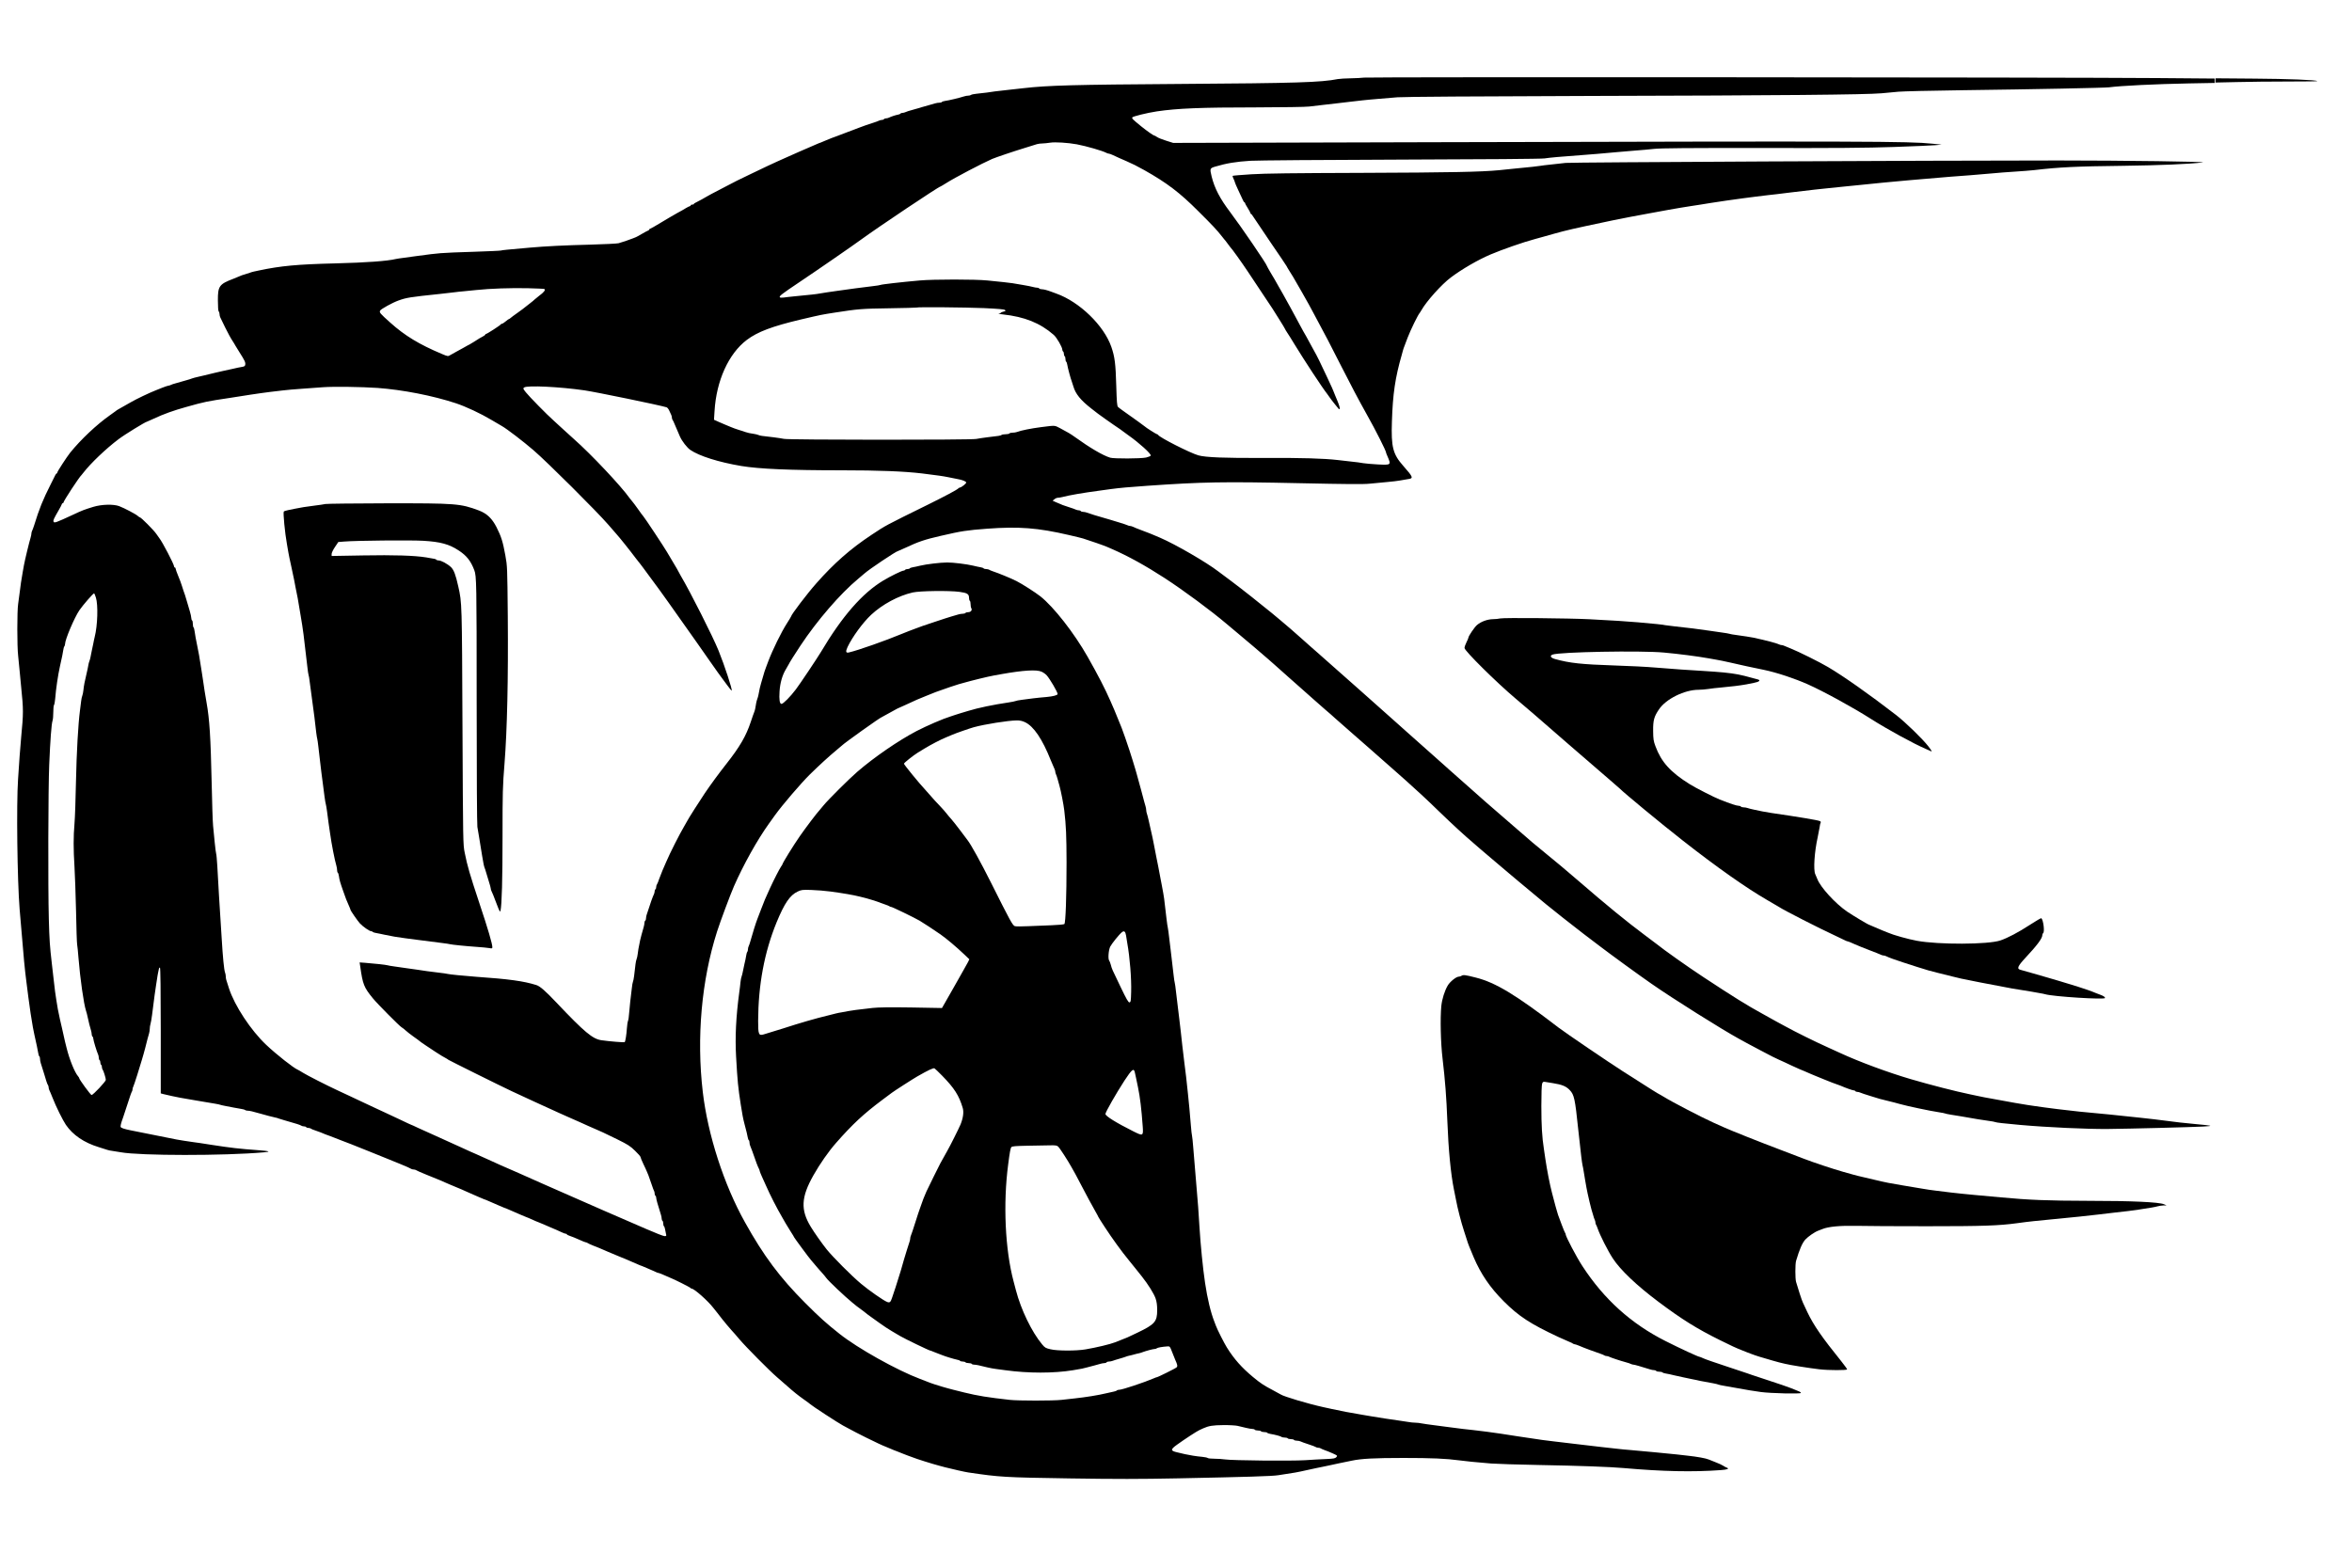 <?xml version="1.0" standalone="no"?>
<!DOCTYPE svg PUBLIC "-//W3C//DTD SVG 20010904//EN"
 "http://www.w3.org/TR/2001/REC-SVG-20010904/DTD/svg10.dtd">
<svg version="1.0" xmlns="http://www.w3.org/2000/svg"
 width="3000pt" height="2000pt" viewBox="0 0 3000 2000"
 preserveAspectRatio="xMidYMid meet">

<g transform="translate(0,2000) scale(0.1,-0.1)"
fill="#000000" stroke="none">
<path d="M17400 19010 c-30 -4 -108 -8 -172 -9 -64 -1 -138 -5 -165 -10 -212
-42 -522 -52 -2013 -62 -1342 -9 -1687 -18 -1995 -54 -27 -3 -113 -12 -190
-21 -77 -8 -156 -17 -175 -20 -43 -8 -154 -22 -235 -30 -33 -3 -64 -10 -70
-15 -5 -5 -20 -9 -34 -9 -13 0 -38 -4 -55 -10 -56 -18 -200 -53 -239 -57 -20
-3 -40 -9 -43 -14 -3 -5 -17 -9 -31 -9 -15 0 -40 -4 -57 -9 -17 -5 -51 -15
-76 -22 -25 -6 -63 -17 -85 -24 -22 -7 -60 -19 -85 -25 -97 -27 -116 -33 -132
-41 -10 -5 -27 -9 -37 -9 -11 0 -22 -4 -25 -9 -3 -5 -18 -11 -33 -14 -30 -5
-87 -24 -115 -38 -10 -5 -27 -9 -37 -9 -11 0 -23 -4 -26 -10 -3 -5 -15 -10
-26 -10 -10 0 -27 -4 -37 -9 -9 -5 -39 -16 -67 -25 -55 -17 -159 -53 -190 -66
-11 -5 -76 -29 -145 -55 -69 -26 -134 -50 -145 -55 -11 -4 -36 -13 -55 -20
-19 -7 -59 -23 -88 -36 -29 -13 -55 -24 -57 -24 -3 0 -27 -9 -53 -21 -26 -12
-56 -25 -67 -29 -28 -11 -80 -34 -150 -65 -33 -15 -73 -33 -90 -40 -16 -7 -57
-25 -90 -40 -33 -15 -80 -36 -105 -47 -63 -28 -160 -74 -345 -163 -185 -89
-157 -75 -310 -155 -66 -34 -147 -77 -180 -94 -33 -17 -62 -33 -65 -36 -6 -6
-103 -58 -137 -75 -13 -5 -23 -13 -23 -17 0 -5 -9 -8 -20 -8 -11 0 -20 -4 -20
-10 0 -5 -5 -10 -10 -10 -6 0 -27 -11 -48 -23 -20 -13 -72 -43 -116 -66 -43
-24 -137 -79 -208 -122 -72 -44 -134 -79 -139 -79 -5 0 -9 -4 -9 -9 0 -5 -8
-11 -17 -14 -10 -4 -45 -22 -78 -42 -33 -20 -67 -38 -75 -41 -8 -3 -24 -10
-35 -14 -29 -13 -145 -52 -185 -63 -19 -5 -181 -13 -360 -18 -323 -8 -569 -20
-770 -38 -297 -26 -356 -32 -370 -37 -8 -3 -163 -10 -345 -16 -181 -5 -373
-13 -425 -18 -88 -8 -136 -13 -325 -39 -38 -5 -104 -14 -145 -20 -42 -5 -87
-12 -100 -15 -113 -27 -377 -46 -770 -56 -492 -12 -699 -32 -975 -90 -22 -5
-53 -12 -70 -15 -16 -4 -39 -10 -50 -15 -11 -4 -40 -14 -65 -21 -25 -7 -49
-15 -55 -19 -5 -3 -44 -19 -85 -35 -184 -70 -202 -94 -201 -278 0 -78 4 -134
10 -140 6 -6 11 -21 11 -34 0 -13 4 -31 9 -41 4 -9 34 -69 64 -132 31 -63 72
-139 92 -168 19 -30 35 -55 35 -58 0 -2 24 -41 53 -86 70 -110 79 -131 75
-159 -2 -19 -11 -25 -43 -30 -22 -3 -74 -14 -115 -24 -41 -9 -93 -21 -115 -25
-65 -14 -144 -33 -250 -59 -22 -6 -61 -14 -86 -20 -25 -5 -56 -14 -70 -19 -13
-6 -44 -15 -69 -22 -25 -7 -56 -16 -70 -20 -14 -4 -45 -13 -70 -20 -25 -6 -53
-16 -62 -21 -10 -5 -23 -9 -30 -9 -7 0 -42 -12 -78 -26 -36 -15 -74 -30 -85
-34 -80 -31 -251 -113 -316 -151 -25 -14 -65 -38 -90 -51 -85 -48 -94 -53 -99
-59 -3 -3 -36 -27 -75 -54 -171 -120 -373 -310 -512 -482 -44 -56 -163 -239
-163 -252 0 -6 -3 -11 -7 -11 -5 0 -13 -10 -19 -23 -5 -12 -31 -62 -56 -112
-102 -201 -147 -313 -214 -530 -9 -27 -20 -58 -25 -67 -5 -10 -9 -25 -9 -35 0
-9 -4 -30 -9 -47 -20 -66 -75 -295 -86 -356 -3 -19 -10 -60 -16 -90 -17 -93
-28 -171 -38 -255 -5 -44 -14 -111 -20 -150 -14 -90 -14 -542 0 -660 5 -49 14
-142 20 -205 6 -63 15 -153 19 -200 29 -281 29 -329 0 -630 -5 -52 -14 -162
-20 -245 -5 -82 -14 -215 -20 -295 -22 -319 -10 -1295 20 -1660 6 -69 15 -179
21 -245 30 -371 45 -524 64 -670 8 -66 20 -158 26 -205 19 -144 39 -282 58
-385 10 -54 22 -110 52 -245 6 -25 13 -62 16 -83 3 -20 9 -40 14 -43 5 -3 9
-17 9 -31 0 -15 4 -40 10 -57 29 -93 59 -186 70 -226 8 -25 17 -49 22 -54 4
-6 8 -18 8 -28 0 -10 4 -26 9 -36 5 -9 24 -53 41 -97 46 -117 128 -282 170
-345 89 -130 232 -228 420 -285 47 -15 96 -30 110 -35 14 -5 45 -11 70 -14 25
-3 70 -11 100 -16 247 -45 1315 -46 1825 -1 93 8 75 16 -55 26 -270 20 -361
31 -615 70 -93 15 -199 31 -235 35 -74 10 -173 26 -210 33 -61 13 -149 30
-340 68 -113 23 -223 45 -245 49 -79 16 -118 29 -125 41 -7 10 2 48 30 124 4
11 29 88 56 170 26 83 51 154 56 159 4 6 8 18 8 28 0 10 4 26 10 36 9 16 87
261 111 347 6 22 15 51 19 65 8 26 34 125 51 195 6 22 15 54 20 71 5 17 9 44
9 61 0 16 4 43 9 59 5 16 14 67 20 114 28 220 42 329 51 380 5 30 11 71 14 90
3 19 7 49 11 65 3 17 8 40 11 53 2 13 9 20 14 17 6 -4 10 -299 10 -805 l0
-799 37 -10 c56 -14 173 -39 213 -46 50 -8 146 -25 208 -36 96 -17 156 -27
226 -38 37 -6 72 -13 76 -16 4 -2 33 -9 66 -15 32 -6 82 -16 109 -21 28 -6 68
-12 90 -16 22 -3 44 -9 50 -14 5 -5 20 -9 33 -9 25 0 67 -10 157 -36 72 -21
166 -45 195 -51 14 -2 34 -8 45 -13 11 -4 40 -13 65 -20 25 -7 63 -18 85 -25
22 -7 60 -18 85 -25 25 -8 49 -17 55 -22 5 -4 19 -8 31 -8 13 0 26 -4 29 -10
3 -5 16 -10 29 -10 12 0 26 -4 32 -9 5 -5 27 -14 49 -21 22 -7 56 -19 75 -27
50 -22 71 -29 110 -43 19 -7 49 -18 65 -25 17 -7 57 -22 90 -35 81 -30 96 -36
125 -48 14 -6 117 -47 230 -92 113 -45 219 -88 235 -95 17 -7 89 -37 160 -65
72 -29 134 -57 139 -62 6 -4 19 -8 31 -8 12 0 25 -4 31 -8 5 -5 63 -30 129
-57 66 -26 140 -56 165 -67 25 -11 60 -26 78 -34 17 -8 47 -20 65 -28 17 -8
56 -24 86 -36 30 -12 84 -35 120 -52 36 -16 75 -34 86 -38 11 -4 46 -20 78
-34 32 -14 60 -26 62 -26 3 0 27 -9 53 -21 26 -12 56 -25 67 -29 11 -4 46 -20
78 -34 32 -14 60 -26 62 -26 3 0 27 -9 53 -21 26 -12 56 -25 67 -29 11 -4 46
-20 78 -34 32 -14 60 -26 62 -26 3 0 25 -9 50 -20 25 -11 65 -29 90 -40 25
-11 47 -20 50 -20 2 0 30 -12 62 -26 32 -14 67 -30 78 -34 34 -13 98 -42 139
-61 22 -11 46 -19 53 -19 7 0 13 -3 13 -8 0 -4 18 -13 40 -20 22 -7 74 -28
116 -47 41 -19 81 -35 88 -35 6 0 16 -4 22 -9 5 -4 39 -20 77 -35 37 -14 89
-35 115 -47 26 -12 56 -25 67 -29 11 -4 36 -15 55 -23 19 -9 58 -25 86 -36 28
-11 73 -29 100 -41 27 -12 58 -26 69 -30 11 -4 41 -17 67 -29 26 -12 50 -21
53 -21 2 0 30 -12 62 -26 32 -14 69 -31 83 -36 14 -6 33 -14 42 -19 10 -5 22
-9 28 -9 5 0 35 -12 67 -26 32 -14 67 -29 78 -34 49 -18 260 -124 263 -132 2
-4 8 -8 14 -8 32 0 209 -157 276 -245 25 -33 49 -62 52 -65 3 -3 19 -23 35
-45 17 -22 32 -42 35 -45 3 -3 24 -27 45 -55 22 -27 53 -63 69 -80 16 -16 59
-66 96 -110 85 -100 385 -403 482 -486 40 -34 96 -83 124 -108 84 -75 145
-124 219 -176 39 -27 76 -55 82 -61 22 -21 356 -239 413 -269 30 -16 73 -39
95 -51 22 -13 112 -59 200 -103 145 -71 201 -98 260 -121 11 -4 36 -15 55 -23
19 -9 60 -25 90 -36 30 -12 64 -25 75 -30 11 -5 36 -14 55 -21 19 -7 44 -16
55 -20 47 -20 260 -87 345 -109 19 -5 53 -14 75 -20 90 -23 253 -60 295 -66
407 -60 455 -63 1295 -76 597 -9 893 -9 1385 1 880 18 1194 27 1275 40 208 31
236 36 365 65 41 10 95 21 120 26 25 4 66 13 93 19 26 5 68 15 95 20 26 6 67
15 92 20 63 12 95 19 170 35 123 26 287 35 660 35 361 0 544 -8 715 -31 81
-11 198 -23 405 -40 63 -5 338 -14 610 -19 513 -9 916 -24 1080 -39 498 -44
885 -52 1238 -26 87 6 114 18 75 32 -10 3 -29 14 -43 23 -14 10 -56 29 -95 44
-38 15 -79 31 -90 36 -37 16 -148 36 -270 49 -49 6 -112 13 -140 16 -81 9
-481 47 -590 56 -55 4 -138 12 -185 18 -47 5 -128 14 -180 20 -52 6 -194 22
-315 37 -121 14 -254 30 -295 35 -41 4 -106 12 -145 18 -183 27 -217 32 -310
46 -154 25 -312 48 -405 60 -126 16 -214 26 -300 35 -52 6 -140 17 -195 25
-55 8 -140 19 -190 25 -49 6 -112 15 -138 20 -27 6 -66 10 -87 10 -22 0 -61 4
-87 9 -26 5 -86 14 -133 20 -88 12 -232 34 -332 51 -32 6 -85 15 -118 20 -166
28 -269 47 -395 75 -38 8 -88 19 -110 24 -191 42 -502 135 -540 161 -5 4 -48
27 -95 52 -122 64 -164 92 -260 172 -143 119 -239 227 -332 376 -33 53 -123
230 -140 278 -4 12 -12 32 -17 45 -48 120 -91 298 -121 502 -28 187 -57 483
-71 710 -10 176 -22 339 -38 515 -16 179 -29 342 -41 495 -6 77 -13 147 -16
155 -3 8 -10 69 -15 135 -5 66 -14 165 -19 220 -6 55 -14 141 -19 190 -15 146
-29 272 -47 405 -8 69 -20 163 -25 210 -5 47 -13 121 -18 165 -5 44 -15 121
-20 170 -6 50 -15 124 -20 165 -6 41 -15 120 -21 175 -6 55 -13 107 -16 115
-3 8 -10 53 -15 100 -15 134 -27 238 -38 325 -6 44 -15 118 -20 165 -5 47 -12
96 -15 110 -4 14 -11 66 -17 115 -31 277 -31 274 -58 418 -6 31 -15 81 -21
110 -15 81 -41 218 -51 262 -9 45 -15 77 -30 155 -6 30 -15 73 -19 95 -43 194
-63 283 -71 303 -5 13 -9 33 -9 44 0 12 -4 35 -9 52 -10 32 -13 44 -56 206
-29 108 -44 164 -55 200 -4 14 -13 45 -20 70 -7 25 -23 77 -35 115 -12 39 -30
93 -38 120 -26 80 -87 257 -101 290 -8 17 -30 73 -51 125 -35 87 -46 114 -93
220 -67 153 -154 322 -290 562 -172 303 -431 634 -602 770 -65 51 -235 160
-305 195 -64 33 -234 103 -300 124 -22 7 -44 17 -49 21 -6 4 -22 8 -37 8 -15
0 -30 4 -33 9 -3 5 -20 11 -38 14 -18 3 -62 12 -98 21 -79 19 -254 41 -330 40
-84 0 -267 -22 -340 -40 -36 -9 -80 -18 -98 -21 -18 -3 -35 -9 -38 -14 -3 -5
-16 -9 -29 -9 -13 0 -27 -4 -30 -10 -3 -5 -13 -10 -21 -10 -21 0 -166 -71
-259 -127 -267 -161 -523 -454 -795 -912 -48 -80 -266 -406 -319 -476 -70 -93
-161 -185 -183 -185 -24 0 -32 53 -25 160 7 108 35 207 82 284 19 32 35 60 35
61 0 6 81 136 150 239 212 320 510 665 735 851 33 28 68 58 79 67 62 56 409
288 430 288 2 0 43 18 91 40 170 80 250 107 455 154 269 62 328 71 590 91 404
30 646 12 1045 -81 83 -19 164 -39 180 -44 80 -25 270 -91 301 -105 19 -8 49
-21 67 -29 210 -92 427 -212 674 -372 248 -162 586 -412 789 -584 56 -47 123
-103 149 -125 68 -55 331 -280 381 -324 22 -20 56 -50 75 -66 18 -17 97 -86
174 -155 77 -69 171 -152 209 -185 38 -33 94 -83 125 -111 31 -28 94 -84 141
-124 47 -39 105 -91 130 -114 25 -23 133 -118 240 -211 107 -93 197 -172 200
-175 3 -3 41 -37 85 -75 44 -39 138 -122 210 -185 71 -63 146 -129 165 -146
110 -97 284 -258 424 -395 187 -180 308 -292 451 -414 32 -27 63 -55 69 -60 6
-6 70 -60 141 -120 72 -60 175 -147 229 -194 55 -47 114 -97 132 -111 17 -14
73 -60 125 -104 210 -176 216 -181 430 -351 90 -71 209 -164 264 -206 55 -41
154 -117 220 -167 123 -94 482 -356 648 -471 267 -187 906 -588 1117 -703 36
-19 82 -44 102 -56 20 -11 99 -53 175 -93 76 -40 145 -76 153 -80 8 -5 44 -22
80 -38 36 -16 109 -49 162 -75 54 -25 100 -46 102 -46 3 0 31 -12 63 -26 32
-14 67 -30 78 -34 11 -4 36 -15 55 -23 19 -8 71 -29 115 -47 44 -17 89 -35
100 -40 11 -4 36 -13 55 -20 19 -7 44 -16 55 -20 71 -31 154 -60 168 -60 9 0
19 -4 22 -10 3 -5 15 -10 26 -10 10 0 27 -4 37 -9 9 -5 69 -25 132 -44 114
-36 128 -40 205 -58 90 -22 113 -28 170 -44 33 -9 80 -21 105 -26 136 -30 130
-29 275 -58 28 -6 81 -15 119 -21 37 -6 72 -12 76 -15 4 -3 39 -10 76 -16 38
-6 94 -15 124 -20 30 -5 80 -14 110 -19 30 -5 80 -14 110 -19 30 -5 90 -14
133 -20 42 -5 82 -13 87 -16 10 -6 113 -18 315 -36 345 -31 855 -54 1115 -52
292 3 1066 23 1220 31 140 8 129 11 -100 32 -63 6 -152 15 -197 20 -198 24
-262 32 -328 41 -38 5 -115 14 -170 19 -218 23 -304 32 -390 41 -111 11 -262
26 -397 38 -116 11 -415 48 -568 71 -60 8 -96 14 -250 40 -48 8 -247 44 -390
71 -25 4 -66 13 -92 19 -27 5 -67 14 -90 19 -185 38 -511 122 -753 193 -294
86 -663 223 -905 335 -41 19 -113 52 -160 73 -148 66 -411 196 -534 264 -66
36 -121 66 -122 66 -2 0 -29 15 -61 34 -32 18 -83 47 -113 63 -196 107 -360
209 -755 469 -192 126 -511 352 -595 421 -8 7 -73 56 -145 109 -245 183 -489
383 -849 694 -67 58 -143 123 -170 145 -26 22 -53 45 -59 50 -7 6 -88 73 -182
150 -185 152 -209 172 -269 226 -23 20 -54 47 -71 61 -16 14 -91 78 -165 143
-74 64 -148 129 -165 143 -51 43 -180 157 -185 162 -3 3 -81 73 -175 155 -93
82 -188 166 -209 185 -21 19 -44 40 -50 45 -6 6 -47 42 -91 81 -44 39 -145
129 -225 200 -80 71 -161 143 -180 160 -19 17 -62 55 -95 85 -78 69 -183 163
-365 325 -80 70 -161 142 -180 160 -19 17 -136 121 -260 230 -124 109 -230
203 -236 209 -6 5 -42 37 -80 70 -38 33 -91 80 -119 106 -76 68 -214 189 -270
234 -27 22 -76 63 -109 91 -136 112 -389 312 -516 407 -74 55 -151 112 -170
127 -155 119 -546 345 -740 429 -30 12 -68 29 -85 36 -16 8 -79 32 -140 55
-60 23 -118 45 -127 51 -10 5 -25 9 -33 9 -8 0 -23 4 -33 9 -9 5 -57 21 -107
36 -49 15 -101 31 -115 35 -14 4 -43 13 -65 19 -74 20 -210 62 -233 72 -13 5
-34 9 -47 9 -13 0 -27 5 -30 10 -3 6 -15 10 -26 10 -10 0 -27 4 -37 9 -9 5
-48 19 -87 31 -67 21 -89 29 -172 66 l-37 17 23 18 c13 11 32 19 43 19 12 0
37 4 57 9 97 25 259 53 476 82 39 5 104 14 145 20 122 16 222 25 465 42 707
49 962 54 1940 33 603 -13 816 -15 900 -6 61 6 160 15 220 21 61 5 133 14 160
19 28 6 72 13 98 17 80 10 76 22 -56 172 -130 147 -154 239 -143 561 11 355
42 564 126 855 5 17 12 41 15 55 4 14 10 34 15 45 4 11 25 65 45 119 38 99
133 294 155 316 3 3 12 17 20 32 63 113 258 331 375 418 142 107 346 225 505
293 151 64 416 157 570 198 41 12 89 24 105 29 17 4 77 21 135 38 159 45 262
68 665 153 28 5 68 14 90 19 47 11 383 75 470 90 74 13 137 25 240 44 44 8
112 20 150 26 39 6 95 15 125 20 30 5 89 14 130 20 41 6 100 15 130 21 79 13
321 48 415 60 44 6 114 15 155 20 41 5 111 14 155 19 44 4 177 20 295 35 118
14 256 31 305 36 50 5 131 14 180 19 50 6 137 15 195 20 58 5 143 14 190 19
127 14 488 49 630 61 69 6 175 15 235 20 255 22 361 31 560 45 116 9 248 20
295 25 47 5 164 14 260 20 96 6 211 15 255 20 323 38 539 48 1140 55 458 6
843 22 1010 43 81 10 -1004 25 -1840 25 -1668 0 -6208 -23 -6285 -31 -47 -6
-132 -15 -190 -21 -58 -6 -116 -13 -130 -16 -24 -5 -136 -17 -335 -36 -55 -6
-143 -14 -195 -20 -226 -22 -627 -30 -1740 -34 -890 -3 -1243 -7 -1418 -18
-128 -8 -236 -17 -239 -20 -3 -3 2 -20 11 -38 9 -18 16 -36 16 -41 0 -5 19
-50 43 -101 24 -51 50 -107 58 -124 7 -18 17 -33 21 -33 5 0 8 -4 8 -10 0 -5
16 -34 35 -64 19 -30 35 -60 35 -66 0 -5 4 -10 8 -10 4 0 16 -15 26 -32 11
-18 111 -167 222 -330 112 -163 204 -299 204 -302 0 -3 20 -36 43 -73 24 -37
58 -93 74 -123 17 -30 50 -89 75 -130 24 -41 66 -115 93 -165 26 -49 58 -108
70 -130 23 -42 97 -181 173 -325 24 -47 103 -200 174 -340 72 -140 147 -286
168 -325 20 -38 54 -101 75 -140 21 -38 57 -104 80 -145 110 -195 245 -462
245 -486 0 -3 6 -20 14 -37 52 -121 53 -120 -118 -112 -72 4 -156 11 -186 16
-30 6 -98 15 -150 20 -52 6 -131 15 -175 20 -181 21 -457 29 -935 27 -502 -3
-755 7 -845 33 -108 31 -501 231 -513 261 -2 4 -8 8 -13 8 -9 0 -148 88 -159
101 -3 3 -39 30 -81 60 -213 151 -245 174 -259 188 -12 12 -16 62 -22 265 -8
288 -19 374 -63 501 -94 272 -406 575 -702 680 -26 9 -57 21 -68 25 -51 19
-94 30 -118 30 -14 0 -29 5 -32 10 -3 6 -16 10 -27 10 -12 0 -35 4 -52 9 -17
5 -76 17 -131 26 -55 9 -113 19 -130 22 -16 3 -68 9 -115 14 -47 5 -139 14
-205 21 -153 16 -688 16 -865 0 -239 -21 -488 -50 -500 -57 -4 -3 -50 -10
-102 -16 -137 -16 -306 -39 -438 -58 -36 -5 -99 -14 -140 -20 -41 -6 -86 -13
-99 -16 -25 -6 -126 -17 -316 -35 -55 -6 -119 -12 -141 -16 -23 -3 -44 -2 -48
4 -9 15 26 42 245 189 233 156 689 471 794 548 209 153 989 675 1009 675 3 0
36 20 73 43 106 68 463 255 589 310 51 21 259 92 419 141 66 20 134 41 151 47
17 5 48 9 70 9 21 0 66 5 99 10 63 10 224 0 340 -21 122 -23 329 -83 377 -109
10 -6 24 -10 31 -10 7 0 31 -8 53 -19 41 -20 116 -53 174 -78 74 -32 128 -59
225 -113 288 -162 454 -288 690 -525 186 -185 231 -233 300 -320 21 -28 42
-52 45 -55 3 -3 17 -21 30 -40 13 -19 27 -37 30 -40 19 -17 145 -193 225 -313
51 -78 138 -209 194 -292 56 -82 110 -163 120 -180 10 -16 51 -81 90 -143 39
-62 71 -115 71 -118 0 -3 13 -24 28 -47 16 -23 57 -89 92 -147 120 -197 357
-559 418 -635 4 -5 18 -26 32 -45 13 -19 44 -60 69 -90 25 -30 47 -57 48 -59
2 -2 6 -1 10 3 7 6 -6 49 -34 116 -8 19 -18 44 -23 55 -4 11 -13 34 -20 50 -7
17 -16 39 -21 50 -9 22 -108 232 -160 340 -18 39 -57 112 -86 163 -29 52 -53
95 -53 97 0 2 -14 28 -31 57 -18 29 -52 91 -77 138 -24 47 -56 105 -70 130
-14 25 -39 72 -57 105 -30 56 -44 80 -96 173 -12 20 -33 57 -47 82 -51 91 -60
107 -106 183 -25 43 -46 80 -46 83 0 20 -333 508 -470 689 -129 170 -199 304
-236 455 -24 99 -22 104 44 124 149 44 265 63 452 75 80 5 942 12 1915 15
1075 3 1796 9 1835 15 64 10 205 23 470 42 136 10 255 20 450 38 58 5 164 14
235 20 72 5 182 15 245 22 86 9 430 12 1355 11 944 -2 1350 1 1700 13 253 9
494 19 535 23 l75 7 -120 12 c-301 31 -782 33 -6310 19 l-3371 -9 -89 28 c-50
16 -102 36 -117 47 -14 10 -29 18 -32 18 -13 0 -93 56 -171 119 -110 90 -118
98 -113 113 6 13 187 58 313 77 263 39 565 51 1260 51 347 1 642 5 685 11 41
5 118 14 170 20 52 6 131 15 175 20 44 5 121 14 170 20 50 6 124 14 165 19 41
5 134 13 205 19 72 5 180 14 240 20 68 6 1010 13 2470 17 2411 6 3501 16 3705
34 63 5 160 14 215 20 55 5 420 14 810 19 938 12 1819 30 1875 37 150 20 598
42 1023 50 l327 6 0 28 0 28 -737 6 c-1188 10 -10053 15 -10113 6z m-10457
-2697 c19 -11 -5 -42 -68 -88 -22 -17 -47 -37 -55 -45 -8 -9 -33 -29 -55 -46
-22 -16 -49 -37 -60 -47 -11 -10 -56 -44 -100 -75 -44 -31 -86 -62 -93 -69 -7
-7 -16 -13 -20 -13 -4 0 -23 -14 -42 -30 -19 -16 -40 -30 -47 -30 -6 0 -13 -4
-15 -8 -4 -11 -176 -122 -188 -122 -6 0 -10 -4 -10 -8 0 -5 -15 -16 -32 -25
-33 -17 -41 -22 -113 -68 -22 -14 -47 -29 -55 -33 -8 -3 -42 -22 -75 -41 -33
-19 -78 -44 -100 -55 -22 -11 -53 -29 -70 -39 -31 -19 -32 -19 -110 14 -288
121 -472 233 -657 399 -133 119 -142 130 -129 154 11 20 157 101 233 128 103
37 145 44 528 84 52 6 131 15 175 20 44 6 103 12 130 14 28 2 100 9 160 16
177 19 445 28 660 23 110 -3 203 -7 208 -10z m5612 -244 c174 -8 254 -15 264
-24 11 -11 8 -14 -18 -20 -17 -3 -33 -11 -36 -16 -4 -5 -16 -10 -28 -11 -12 0
12 -5 53 -9 279 -30 477 -110 650 -261 39 -34 110 -157 110 -190 0 -9 5 -20
10 -23 6 -3 10 -17 10 -30 0 -13 5 -27 10 -30 6 -3 10 -19 10 -35 0 -16 4 -31
9 -34 5 -3 11 -20 14 -38 5 -37 44 -182 57 -213 4 -11 14 -40 21 -65 28 -96
92 -175 229 -282 41 -32 80 -61 85 -66 15 -11 173 -125 200 -142 71 -48 111
-75 115 -80 3 -3 37 -28 75 -55 135 -95 290 -235 283 -257 -3 -7 -29 -18 -59
-25 -70 -15 -411 -16 -458 -2 -93 28 -258 125 -451 264 -51 37 -96 64 -190
113 -71 37 -56 36 -240 13 -131 -17 -256 -42 -308 -62 -13 -5 -38 -9 -57 -9
-19 0 -37 -4 -40 -10 -3 -5 -25 -10 -49 -10 -23 0 -46 -4 -51 -9 -10 -9 -33
-13 -185 -30 -47 -6 -109 -15 -139 -21 -74 -14 -2389 -13 -2451 1 -24 5 -83
14 -130 20 -160 18 -175 20 -195 29 -11 5 -36 11 -55 14 -48 6 -91 16 -115 25
-11 5 -47 16 -80 26 -33 10 -80 27 -105 38 -25 10 -54 23 -65 27 -11 5 -49 21
-84 36 l-64 29 7 110 c23 388 179 732 411 908 138 104 323 174 690 261 274 64
261 61 440 89 290 45 337 49 685 54 190 3 347 7 349 9 9 9 632 3 866 -7z
m-7740 -1018 c323 -24 704 -98 1001 -196 126 -42 313 -129 452 -212 53 -31
113 -67 133 -78 64 -36 273 -196 404 -309 178 -153 811 -784 955 -951 52 -60
99 -115 105 -121 27 -28 183 -223 239 -299 17 -22 32 -42 35 -45 4 -3 31 -39
62 -80 193 -261 262 -355 329 -451 41 -59 104 -148 140 -198 175 -246 263
-372 388 -551 75 -107 141 -200 147 -206 5 -6 35 -46 65 -88 30 -42 58 -76 62
-76 15 0 -91 323 -167 510 -73 180 -361 751 -484 958 -17 29 -31 55 -31 57 0
2 -25 46 -56 97 -31 51 -71 118 -88 148 -39 67 -283 435 -300 453 -7 6 -37 48
-68 92 -31 44 -65 89 -75 100 -10 11 -25 30 -33 41 -107 152 -491 560 -709
752 -42 37 -105 94 -141 128 -36 33 -90 83 -120 110 -84 74 -308 303 -352 358
-37 47 -39 51 -22 63 39 29 460 8 769 -37 154 -23 941 -185 1047 -216 10 -3
25 -22 34 -42 8 -20 20 -45 25 -54 5 -10 9 -26 9 -36 0 -10 4 -22 8 -28 5 -5
16 -28 25 -51 15 -37 34 -82 70 -163 27 -60 91 -142 132 -170 114 -78 360
-156 650 -205 230 -38 621 -55 1281 -55 474 0 796 -13 1024 -40 207 -26 260
-33 330 -47 41 -9 95 -19 120 -24 63 -11 108 -28 114 -44 4 -12 -62 -65 -82
-65 -4 0 -14 -6 -20 -12 -19 -19 -162 -95 -382 -204 -564 -278 -534 -262 -726
-389 -267 -177 -476 -361 -701 -616 -114 -128 -323 -403 -323 -424 0 -3 -24
-42 -53 -88 -72 -112 -182 -337 -237 -482 -12 -33 -26 -69 -30 -80 -12 -29
-26 -74 -40 -125 -7 -25 -17 -58 -22 -75 -10 -29 -23 -88 -34 -150 -3 -16 -9
-39 -14 -50 -5 -11 -11 -36 -15 -55 -3 -19 -8 -48 -11 -65 -3 -16 -9 -39 -14
-50 -5 -11 -25 -67 -44 -125 -60 -180 -140 -318 -311 -535 -96 -122 -198 -261
-274 -373 -60 -88 -221 -342 -221 -348 0 -1 -20 -37 -45 -79 -56 -94 -182
-343 -225 -445 -18 -41 -40 -93 -50 -115 -10 -23 -28 -70 -41 -105 -12 -36
-25 -69 -30 -74 -5 -6 -9 -20 -9 -32 0 -13 -4 -26 -10 -29 -5 -3 -10 -15 -10
-26 0 -10 -4 -27 -9 -37 -11 -19 -53 -136 -71 -197 -7 -22 -16 -50 -21 -63 -5
-13 -9 -34 -9 -47 0 -13 -4 -27 -10 -30 -5 -3 -10 -16 -10 -27 0 -12 -4 -35
-9 -52 -21 -72 -40 -143 -46 -171 -21 -103 -27 -135 -31 -175 -3 -25 -9 -54
-14 -65 -5 -11 -11 -40 -14 -65 -13 -124 -25 -211 -32 -222 -4 -7 -12 -49 -16
-93 -5 -44 -13 -116 -19 -160 -5 -44 -12 -114 -15 -155 -2 -41 -9 -84 -14 -95
-5 -11 -11 -54 -14 -95 -5 -78 -19 -166 -28 -175 -6 -6 -191 9 -296 24 -113
16 -216 102 -575 481 -140 148 -210 209 -256 223 -161 51 -353 77 -771 106
-150 11 -339 30 -360 36 -8 3 -58 10 -110 16 -52 6 -120 15 -150 19 -30 5 -91
14 -135 20 -44 6 -105 15 -135 19 -30 5 -93 14 -140 20 -47 6 -92 14 -100 17
-15 5 -162 22 -284 31 l-69 5 8 -53 c32 -227 46 -264 161 -405 55 -68 334
-349 364 -368 14 -8 39 -28 55 -43 17 -16 62 -51 100 -78 39 -27 72 -52 75
-55 3 -4 38 -29 79 -56 41 -27 97 -64 125 -83 28 -19 65 -42 82 -52 17 -9 42
-23 55 -31 13 -7 26 -16 29 -19 6 -6 678 -340 805 -399 124 -58 211 -98 270
-125 28 -13 82 -37 120 -55 39 -18 88 -40 110 -50 22 -10 69 -31 105 -48 36
-16 82 -37 103 -46 82 -36 115 -50 172 -76 33 -15 76 -34 95 -43 19 -8 67 -29
105 -46 39 -18 79 -36 90 -40 11 -5 91 -43 178 -86 136 -67 167 -87 227 -146
39 -37 70 -73 70 -80 0 -7 16 -46 36 -88 20 -42 41 -86 45 -98 5 -13 13 -33
19 -45 5 -13 23 -63 39 -111 16 -49 32 -91 35 -94 3 -4 6 -17 6 -29 0 -13 5
-26 10 -29 6 -3 10 -15 10 -26 0 -17 19 -86 60 -215 6 -17 10 -40 10 -52 0
-11 5 -24 10 -27 6 -3 10 -19 10 -35 0 -16 4 -31 9 -34 5 -3 11 -20 14 -38 3
-18 9 -45 12 -60 7 -25 5 -28 -19 -28 -14 0 -119 41 -233 91 -115 50 -271 118
-348 151 -77 33 -158 68 -180 78 -22 10 -114 51 -205 90 -91 39 -183 80 -205
90 -52 23 -278 123 -380 167 -119 53 -146 65 -308 137 -81 36 -149 66 -151 66
-2 0 -37 15 -78 34 -40 18 -113 52 -163 74 -49 22 -120 54 -158 71 -37 17 -69
31 -71 31 -2 0 -50 22 -107 49 -57 26 -187 85 -289 131 -102 45 -222 100 -268
121 -45 22 -84 39 -86 39 -2 0 -59 26 -127 59 -68 32 -149 70 -179 84 -30 13
-100 46 -155 72 -55 26 -127 60 -160 75 -33 15 -103 48 -155 73 -52 24 -126
59 -165 77 -136 63 -387 191 -438 223 -29 18 -59 36 -67 39 -53 21 -270 192
-404 318 -196 185 -402 497 -475 720 -39 118 -41 126 -41 153 0 14 -4 37 -10
52 -12 32 -28 193 -42 430 -6 99 -14 234 -19 300 -8 117 -21 333 -37 625 -5
80 -11 152 -15 160 -3 8 -11 71 -18 140 -6 69 -16 166 -21 215 -5 50 -13 295
-18 545 -13 586 -27 813 -65 1025 -19 108 -33 198 -45 285 -5 36 -14 94 -20
130 -6 36 -15 92 -20 125 -4 33 -16 96 -25 140 -30 150 -36 180 -42 228 -3 26
-10 50 -14 53 -5 3 -9 23 -9 44 0 21 -4 42 -10 45 -5 3 -10 17 -10 31 0 14 -9
53 -19 87 -11 34 -27 89 -36 122 -18 63 -32 107 -45 140 -4 11 -14 40 -21 65
-7 25 -28 80 -46 123 -18 43 -33 85 -33 93 0 8 -4 14 -10 14 -5 0 -10 7 -10
15 0 26 -149 312 -188 360 -4 6 -22 30 -39 55 -32 47 -194 210 -209 210 -4 0
-17 9 -28 19 -24 22 -170 99 -236 124 -73 27 -223 23 -329 -9 -117 -36 -139
-44 -256 -99 -227 -105 -243 -111 -252 -89 -6 17 2 34 64 142 24 41 43 78 43
83 0 5 5 9 10 9 6 0 10 4 10 10 0 18 201 325 230 350 3 3 15 17 25 31 91 118
288 306 446 425 74 57 346 224 363 224 2 0 43 18 90 40 121 57 249 103 411
148 239 67 257 71 565 117 58 9 173 27 255 40 83 13 195 28 250 35 55 6 132
15 170 20 39 5 142 14 230 20 88 6 212 15 275 20 138 10 488 5 695 -9z m7425
-2602 c97 -13 120 -28 120 -75 0 -18 5 -36 10 -39 6 -3 10 -23 10 -43 0 -20 4
-44 9 -51 15 -24 -6 -51 -39 -51 -16 0 -32 -4 -35 -10 -3 -5 -19 -10 -34 -10
-15 0 -41 -4 -57 -9 -16 -5 -56 -17 -89 -26 -33 -10 -69 -21 -80 -25 -11 -4
-69 -24 -130 -43 -115 -38 -216 -72 -250 -87 -11 -4 -47 -18 -80 -30 -33 -13
-73 -29 -90 -36 -209 -87 -560 -211 -678 -238 -39 -9 -43 11 -16 70 60 127
196 313 300 410 145 135 347 243 529 285 91 21 466 26 600 8z m-11017 -72 c30
-94 22 -357 -15 -502 -5 -22 -14 -60 -18 -85 -5 -25 -14 -67 -20 -95 -6 -27
-13 -63 -16 -80 -3 -16 -9 -39 -14 -50 -5 -11 -11 -36 -14 -55 -3 -19 -12 -64
-21 -100 -24 -99 -36 -160 -41 -215 -3 -27 -9 -59 -14 -70 -5 -11 -12 -42 -15
-70 -3 -27 -10 -81 -15 -120 -23 -174 -43 -533 -51 -910 -4 -225 -13 -466 -19
-535 -14 -163 -14 -323 0 -545 6 -99 15 -355 20 -570 4 -214 10 -406 14 -425
4 -19 11 -96 17 -170 21 -262 67 -588 96 -675 6 -16 16 -55 22 -85 13 -62 28
-121 42 -166 5 -17 9 -40 9 -52 0 -11 5 -24 10 -27 6 -3 10 -15 10 -26 0 -20
46 -171 61 -201 5 -10 9 -29 9 -42 0 -14 5 -28 10 -31 6 -3 10 -17 10 -30 0
-13 5 -27 10 -30 6 -3 10 -16 10 -29 0 -12 4 -26 9 -31 11 -13 41 -109 41
-132 -1 -21 -162 -193 -182 -193 -12 0 -158 199 -158 216 0 4 -6 15 -14 23
-44 51 -111 217 -147 364 -5 20 -14 56 -20 80 -11 45 -23 100 -38 170 -5 23
-17 74 -26 112 -9 39 -21 97 -27 130 -5 33 -14 85 -19 115 -10 55 -21 142 -38
295 -5 44 -14 123 -20 175 -25 215 -31 298 -38 565 -11 405 -8 1678 5 1970 13
313 29 521 42 559 6 16 10 66 10 110 0 45 4 86 9 91 5 6 12 42 15 80 10 127
35 298 61 415 29 129 36 164 42 205 3 22 9 44 14 49 5 6 9 19 9 30 0 57 120
339 183 431 47 68 175 215 187 215 4 0 14 -24 23 -53z m12062 -946 c22 -10 52
-31 66 -47 39 -43 139 -213 139 -238 0 -15 -55 -30 -140 -38 -52 -4 -129 -12
-170 -17 -41 -6 -107 -14 -146 -19 -39 -5 -76 -12 -82 -16 -6 -3 -44 -11 -84
-17 -197 -29 -395 -70 -520 -109 -34 -11 -81 -25 -103 -31 -22 -6 -49 -15 -60
-19 -11 -4 -38 -13 -60 -20 -96 -29 -301 -118 -433 -186 -230 -120 -543 -335
-758 -521 -99 -85 -376 -361 -429 -427 -22 -27 -45 -54 -50 -60 -36 -38 -175
-221 -254 -335 -82 -118 -221 -343 -221 -358 0 -2 -9 -17 -19 -31 -20 -29 -91
-168 -139 -272 -63 -138 -73 -161 -113 -267 -22 -59 -44 -117 -49 -128 -17
-42 -65 -195 -91 -290 -6 -22 -15 -48 -20 -57 -5 -10 -9 -28 -9 -41 0 -13 -4
-27 -9 -32 -5 -6 -11 -28 -14 -50 -3 -22 -13 -69 -22 -105 -8 -36 -18 -81 -21
-100 -3 -19 -10 -44 -14 -55 -5 -11 -12 -45 -15 -75 -3 -30 -9 -86 -15 -125
-43 -319 -55 -577 -41 -826 18 -317 25 -389 60 -614 17 -112 30 -180 46 -240
28 -105 36 -139 42 -173 3 -18 9 -35 14 -38 5 -3 9 -16 9 -30 0 -13 4 -32 9
-42 4 -9 16 -39 26 -67 53 -153 68 -192 86 -227 5 -10 9 -22 9 -27 0 -5 13
-38 29 -73 16 -35 39 -85 51 -113 54 -123 135 -282 208 -407 12 -21 32 -55 43
-75 12 -21 41 -69 65 -106 24 -37 44 -70 44 -73 0 -5 198 -273 210 -284 3 -3
28 -32 55 -65 28 -33 67 -79 89 -102 21 -23 46 -53 54 -65 25 -37 241 -241
331 -314 13 -10 38 -31 55 -45 17 -14 47 -36 66 -49 19 -14 40 -29 46 -35 6
-6 37 -30 70 -53 203 -146 197 -142 374 -246 65 -38 372 -186 385 -186 4 0 21
-6 38 -14 18 -7 48 -19 67 -26 19 -7 44 -16 55 -21 34 -14 145 -48 181 -55 19
-3 37 -10 40 -15 3 -5 18 -9 34 -9 16 0 32 -5 35 -10 3 -5 21 -10 40 -10 19 0
37 -5 40 -10 3 -6 17 -10 30 -10 24 0 64 -8 175 -36 30 -7 78 -16 105 -19 28
-4 82 -11 120 -16 288 -40 619 -40 860 0 119 20 131 22 180 36 28 7 70 19 95
25 25 6 59 16 76 21 17 5 40 9 52 9 11 0 24 5 27 10 3 6 17 10 30 10 13 0 34
4 47 9 13 5 50 17 83 26 33 9 69 21 80 25 11 5 31 11 45 14 14 2 43 10 65 16
22 6 51 14 65 16 14 3 34 9 45 14 39 15 132 40 151 40 11 0 24 4 29 9 10 9 71
20 134 24 33 2 34 1 62 -73 16 -41 33 -84 38 -95 30 -66 33 -84 19 -99 -14
-14 -240 -126 -253 -126 -4 0 -21 -6 -38 -14 -115 -50 -403 -146 -440 -146
-14 0 -28 -4 -31 -9 -3 -4 -20 -11 -38 -14 -18 -4 -62 -14 -98 -22 -99 -24
-260 -50 -400 -65 -47 -5 -123 -14 -170 -19 -109 -12 -549 -12 -660 0 -286 32
-408 52 -580 94 -58 15 -121 30 -140 35 -19 5 -52 13 -72 19 -21 6 -53 15 -70
20 -48 13 -160 50 -183 61 -11 5 -56 22 -101 39 -291 109 -792 389 -1024 573
-174 138 -254 210 -441 397 -321 322 -527 597 -767 1028 -269 481 -474 1117
-538 1663 -81 693 -16 1425 182 2045 40 126 172 479 216 579 122 277 297 591
447 800 31 43 65 91 76 106 95 132 329 405 445 520 127 124 240 228 345 315
33 28 62 52 65 55 28 30 491 360 505 360 2 0 47 25 100 55 54 30 99 55 100 55
2 0 45 20 96 43 141 66 176 81 279 122 52 20 104 41 115 46 11 4 40 15 65 23
25 8 79 27 120 42 41 14 90 30 108 35 17 5 47 13 65 18 93 27 309 80 382 93
28 5 75 13 105 19 271 48 443 59 505 30z m-210 -645 c110 -52 221 -216 328
-486 21 -52 43 -103 48 -112 5 -10 9 -25 9 -33 0 -8 4 -23 9 -33 5 -9 14 -37
21 -62 6 -25 17 -65 25 -90 17 -60 51 -232 60 -310 23 -194 28 -323 29 -660 0
-442 -12 -776 -28 -789 -6 -5 -78 -12 -161 -15 -82 -3 -216 -9 -297 -12 -81
-4 -158 -4 -172 0 -29 7 -60 65 -304 552 -135 269 -258 492 -302 547 -5 7 -46
61 -91 121 -45 60 -97 126 -116 147 -19 20 -45 52 -59 70 -13 18 -54 64 -91
103 -38 39 -84 89 -102 111 -19 22 -53 61 -77 87 -80 85 -274 323 -274 335 0
11 120 106 175 140 11 7 52 31 90 55 84 51 202 112 270 140 28 11 65 27 83 35
41 18 224 82 272 95 142 39 434 85 545 87 44 1 73 -6 110 -23z m-2480 -2160
c174 -24 284 -43 373 -65 23 -6 59 -15 80 -20 42 -10 157 -47 187 -61 11 -5
38 -14 60 -21 22 -7 44 -17 50 -21 5 -4 15 -8 21 -8 15 0 295 -136 364 -176
38 -22 191 -122 265 -174 76 -53 202 -159 305 -257 l64 -61 -16 -34 c-10 -18
-32 -58 -49 -88 -18 -30 -45 -80 -62 -110 -16 -30 -46 -82 -65 -115 -35 -60
-47 -81 -94 -165 -14 -25 -34 -60 -44 -77 l-19 -33 -390 7 c-275 4 -421 2
-495 -6 -199 -23 -265 -31 -310 -40 -25 -5 -63 -12 -85 -16 -22 -3 -56 -10
-75 -15 -19 -5 -62 -16 -95 -24 -156 -37 -363 -97 -575 -166 -49 -16 -92 -29
-247 -76 -66 -20 -73 -3 -73 171 2 460 79 875 235 1257 101 245 171 348 270
394 46 22 60 24 175 20 69 -2 179 -11 245 -20z m3768 -561 c4 -28 12 -72 16
-100 32 -177 54 -451 49 -620 -3 -114 -5 -130 -21 -133 -14 -3 -37 37 -113
195 -117 243 -110 228 -125 283 -7 25 -16 49 -21 55 -17 19 -9 134 13 178 20
39 114 156 149 184 28 23 45 10 53 -42z m-2347 -1787 c158 -162 216 -253 264
-414 15 -52 5 -127 -28 -209 -23 -54 -134 -277 -172 -342 -74 -129 -94 -167
-168 -318 -44 -88 -86 -176 -95 -195 -32 -74 -49 -117 -63 -160 -8 -25 -19
-54 -23 -65 -5 -11 -30 -87 -56 -170 -26 -82 -51 -158 -56 -167 -5 -10 -9 -27
-9 -37 0 -11 -4 -30 -9 -43 -5 -13 -21 -63 -36 -113 -15 -49 -31 -101 -35
-115 -4 -14 -13 -45 -20 -70 -7 -25 -16 -56 -20 -70 -62 -200 -84 -268 -91
-285 -4 -11 -13 -38 -20 -60 -19 -58 -30 -68 -63 -55 -44 16 -233 148 -333
232 -121 101 -355 336 -438 438 -59 74 -159 215 -204 290 -131 216 -123 377
34 655 83 147 193 305 290 415 212 241 349 368 589 548 61 45 116 86 122 91
22 18 276 181 322 207 147 84 207 112 222 104 8 -5 51 -46 96 -92z m2458 45
c4 -16 11 -48 16 -73 5 -25 16 -79 25 -120 27 -130 44 -273 61 -506 8 -117 3
-119 -119 -58 -223 112 -357 196 -357 222 0 24 134 258 242 425 94 143 119
164 132 110z m-978 -950 c22 -20 124 -178 171 -263 17 -30 39 -71 51 -91 11
-20 51 -95 87 -165 70 -133 100 -190 166 -307 22 -38 39 -71 39 -73 0 -2 38
-63 85 -134 88 -135 212 -307 306 -421 30 -37 68 -83 84 -104 17 -21 52 -66
79 -99 82 -103 155 -221 176 -282 14 -41 20 -86 20 -149 0 -146 -31 -181 -250
-286 -58 -28 -115 -55 -127 -60 -28 -11 -66 -26 -95 -38 -13 -5 -41 -16 -63
-25 -63 -25 -238 -67 -379 -91 -119 -20 -356 -20 -445 1 -62 14 -73 20 -108
62 -133 159 -271 445 -335 692 -11 41 -24 91 -29 110 -109 407 -136 995 -69
1500 20 155 29 202 40 215 10 12 52 15 204 18 105 1 232 3 282 5 75 2 94 -1
110 -15z m2291 -3564 c27 -6 74 -17 105 -25 32 -8 69 -14 82 -14 14 0 28 -4
31 -10 3 -5 21 -10 40 -10 19 0 37 -4 40 -10 3 -5 21 -10 40 -10 19 0 36 -4
39 -9 3 -5 20 -11 38 -14 61 -10 133 -29 143 -38 5 -5 24 -9 41 -9 18 0 36 -4
39 -10 3 -5 21 -10 40 -10 19 0 37 -4 40 -10 3 -5 19 -10 36 -10 16 0 37 -4
47 -9 9 -5 55 -22 102 -37 47 -15 89 -31 95 -36 5 -4 18 -8 30 -8 12 0 25 -4
30 -8 6 -4 28 -14 50 -22 22 -7 69 -26 104 -42 62 -28 63 -29 46 -48 -14 -16
-35 -20 -129 -24 -61 -2 -183 -9 -271 -15 -180 -11 -925 -4 -1020 10 -33 5
-94 9 -135 9 -42 0 -80 4 -85 9 -6 5 -37 12 -70 15 -71 6 -164 21 -220 34 -22
6 -66 16 -98 23 -89 20 -90 36 -4 98 97 70 256 174 287 187 14 6 36 16 50 23
67 30 121 39 252 40 76 1 159 -4 185 -10z"/>
<path d="M4150 13570 c-19 -4 -80 -14 -135 -20 -117 -15 -182 -25 -247 -39
-27 -6 -68 -15 -93 -19 -26 -5 -50 -13 -55 -18 -11 -11 14 -274 40 -416 5 -32
14 -82 19 -110 5 -29 21 -107 36 -173 14 -66 31 -142 36 -170 5 -27 14 -72 19
-100 22 -102 30 -145 65 -360 31 -181 39 -245 85 -649 6 -55 13 -103 16 -108
3 -5 10 -45 15 -91 15 -121 26 -202 39 -292 6 -44 15 -111 20 -150 21 -190 31
-262 36 -278 3 -10 10 -58 15 -105 5 -48 14 -125 20 -172 6 -47 14 -119 19
-160 5 -41 14 -106 19 -145 5 -38 14 -108 20 -155 6 -47 14 -92 17 -100 3 -8
10 -51 16 -95 5 -44 14 -109 19 -145 5 -36 14 -94 19 -130 19 -138 59 -343 81
-416 5 -17 9 -42 9 -57 0 -14 4 -28 9 -31 5 -3 11 -23 14 -43 6 -48 17 -86 57
-198 34 -97 37 -105 69 -177 12 -26 21 -50 21 -53 0 -12 91 -143 121 -176 41
-43 122 -99 143 -99 8 0 17 -4 20 -9 3 -4 22 -11 43 -14 21 -4 70 -13 108 -22
82 -18 174 -34 265 -45 36 -5 101 -13 145 -19 156 -20 231 -30 320 -41 50 -6
97 -13 106 -16 22 -6 194 -24 339 -34 63 -4 134 -11 158 -15 37 -7 42 -5 42
11 0 43 -55 231 -165 560 -124 374 -154 476 -187 643 -22 105 -22 127 -29
1606 -7 1586 -6 1584 -54 1795 -33 148 -56 209 -93 245 -42 40 -124 85 -157
85 -13 0 -26 4 -29 9 -6 9 -16 11 -131 30 -149 24 -408 32 -802 25 l-403 -7 0
26 c0 14 19 54 43 89 l42 63 75 6 c156 13 840 19 1005 10 224 -13 334 -43 459
-126 99 -65 152 -133 196 -250 28 -74 30 -163 30 -1673 0 -930 4 -1568 9
-1601 6 -31 15 -90 22 -131 23 -149 29 -186 39 -240 6 -30 13 -71 16 -90 3
-19 9 -44 13 -55 5 -11 14 -38 20 -60 6 -22 22 -75 36 -119 14 -43 25 -85 25
-92 0 -8 4 -22 9 -32 13 -26 26 -58 69 -172 32 -85 41 -100 46 -80 17 77 26
400 26 948 0 566 2 642 25 927 34 426 49 1090 42 1885 -6 624 -6 637 -31 774
-32 176 -52 240 -113 361 -57 111 -123 174 -223 212 -239 89 -288 93 -1180 92
-410 -1 -761 -5 -780 -9z"/>
<path d="M28260 18974 l0 -27 272 6 c149 4 442 7 651 7 209 0 378 2 375 5 -14
15 -369 29 -805 32 l-493 4 0 -27z"/>
<path d="M19135 12110 c-22 -5 -62 -9 -89 -9 -74 -1 -156 -31 -208 -76 -30
-25 -108 -141 -108 -159 0 -6 -11 -33 -25 -60 -14 -27 -25 -60 -25 -73 0 -36
408 -440 655 -648 110 -93 214 -181 230 -196 66 -59 819 -711 950 -823 77 -66
142 -123 145 -126 42 -46 532 -451 807 -666 433 -339 812 -606 1078 -759 66
-38 131 -76 145 -85 60 -41 515 -273 710 -363 69 -32 133 -63 142 -68 10 -5
22 -9 27 -9 5 0 42 -15 83 -34 40 -18 129 -54 198 -80 69 -26 133 -52 142 -57
10 -5 25 -9 33 -9 8 0 23 -4 33 -9 25 -14 136 -54 222 -81 41 -13 121 -38 177
-57 104 -34 185 -57 258 -74 72 -18 109 -27 185 -46 79 -21 131 -32 290 -63
25 -5 59 -11 75 -15 169 -33 353 -68 400 -76 66 -10 178 -29 240 -39 28 -5 75
-13 106 -19 32 -5 65 -12 75 -15 99 -30 764 -72 764 -48 0 13 -19 26 -60 41
-19 7 -44 17 -55 21 -48 21 -156 59 -225 80 -41 13 -100 31 -130 40 -30 10
-82 26 -115 35 -33 9 -71 21 -85 25 -14 4 -43 13 -65 19 -22 6 -103 29 -180
52 -77 22 -150 43 -162 46 -52 12 -38 46 61 153 150 160 216 249 216 290 0 10
5 22 10 25 22 14 4 164 -22 191 -4 3 -69 -34 -145 -84 -149 -97 -282 -167
-378 -200 -157 -53 -791 -55 -1066 -4 -113 21 -302 74 -364 102 -11 5 -45 19
-75 30 -30 12 -78 32 -108 46 -29 13 -54 24 -56 24 -12 0 -204 115 -286 170
-150 103 -340 310 -380 416 -6 16 -18 43 -26 61 -26 54 -11 285 31 473 9 41
20 98 24 125 3 28 10 55 14 61 4 7 -1 15 -11 19 -31 13 -266 52 -622 104 -36
5 -85 14 -110 19 -25 6 -72 16 -105 22 -33 7 -70 16 -83 21 -13 5 -36 9 -52 9
-16 0 -32 5 -35 10 -3 6 -16 10 -28 10 -26 0 -102 25 -242 80 -65 25 -312 151
-380 194 -250 156 -365 284 -440 487 -24 64 -28 90 -29 194 -1 137 11 181 75
276 89 132 325 249 504 249 33 0 89 5 123 10 35 6 114 15 175 20 124 11 236
25 312 39 28 6 70 14 95 19 71 13 93 34 48 45 -13 3 -39 10 -58 15 -163 46
-216 56 -375 73 -49 5 -171 14 -270 20 -205 12 -307 19 -595 42 -113 10 -349
22 -525 27 -423 14 -572 30 -760 82 -57 16 -71 42 -32 57 89 34 1122 53 1419
26 188 -17 428 -48 573 -74 28 -5 68 -12 90 -16 22 -3 58 -10 80 -15 22 -5 74
-16 115 -25 41 -9 91 -20 110 -25 19 -4 60 -13 90 -20 30 -6 73 -15 95 -20 22
-5 76 -16 120 -25 168 -35 394 -110 565 -186 196 -87 585 -300 808 -443 203
-129 538 -313 697 -381 22 -9 48 -21 58 -26 26 -14 21 -3 -27 60 -73 94 -291
306 -411 399 -343 265 -673 497 -870 613 -110 65 -375 196 -470 234 -38 15
-78 31 -87 36 -10 5 -25 9 -33 9 -8 0 -23 4 -33 9 -28 15 -165 51 -327 86 -34
7 -118 20 -220 34 -38 5 -77 11 -85 15 -8 3 -53 11 -100 17 -47 6 -112 16
-145 21 -139 21 -299 41 -454 57 -57 6 -111 13 -120 15 -16 6 -153 20 -351 37
-118 11 -345 25 -620 39 -260 13 -1087 21 -1135 10z"/>
<path d="M18640 7550 c-8 -5 -24 -10 -35 -10 -32 -1 -111 -65 -139 -113 -40
-68 -73 -174 -82 -262 -15 -155 -8 -472 16 -670 33 -281 49 -487 61 -795 14
-369 44 -678 84 -875 10 -44 21 -102 26 -130 18 -101 68 -296 103 -400 13 -38
29 -90 37 -115 11 -40 38 -107 86 -220 91 -213 209 -387 383 -561 192 -192
340 -289 700 -457 58 -26 121 -54 140 -62 19 -7 39 -17 44 -22 6 -4 16 -8 23
-8 7 0 32 -9 56 -19 46 -21 209 -82 272 -102 22 -7 44 -17 49 -21 6 -4 18 -8
28 -8 10 0 26 -4 36 -10 18 -10 135 -49 212 -70 25 -6 53 -16 62 -21 10 -5 25
-9 33 -9 14 0 89 -22 211 -60 17 -6 40 -10 52 -10 11 0 24 -4 27 -10 3 -6 21
-10 40 -10 19 0 36 -4 39 -9 3 -4 22 -11 43 -14 21 -3 70 -13 108 -23 39 -9
89 -20 113 -25 23 -5 63 -14 90 -19 77 -18 168 -35 295 -58 31 -6 61 -13 65
-16 5 -3 37 -10 73 -16 35 -6 89 -16 119 -21 195 -35 241 -43 350 -58 124 -17
510 -26 510 -12 0 6 -8 14 -17 17 -10 4 -36 14 -58 24 -51 23 -238 88 -435
151 -85 28 -164 54 -175 59 -11 4 -132 45 -270 90 -137 45 -267 90 -289 101
-22 10 -43 19 -48 19 -17 0 -244 105 -436 202 -438 221 -783 533 -1058 955
-75 114 -214 379 -214 406 0 7 -4 17 -9 22 -4 6 -24 53 -43 105 -50 132 -49
131 -59 168 -5 17 -14 49 -20 70 -6 20 -14 53 -19 72 -5 19 -16 62 -25 95 -27
102 -63 287 -84 430 -4 33 -13 92 -19 130 -23 147 -32 299 -32 547 0 150 4
268 10 283 9 25 14 27 48 21 20 -4 62 -11 92 -15 114 -18 167 -40 212 -88 57
-59 68 -113 108 -498 5 -49 13 -126 19 -170 5 -44 14 -125 20 -180 7 -55 14
-107 17 -115 3 -8 9 -44 15 -80 5 -36 14 -87 19 -115 5 -27 12 -66 15 -85 3
-19 10 -53 15 -75 5 -22 16 -71 25 -110 9 -38 20 -81 24 -95 5 -14 14 -45 21
-70 6 -25 16 -53 21 -62 5 -10 9 -26 9 -36 0 -10 4 -22 8 -27 4 -6 14 -28 21
-50 28 -82 129 -283 193 -380 95 -146 305 -346 583 -554 299 -224 488 -342
785 -489 153 -76 195 -95 275 -127 22 -9 49 -20 60 -24 11 -5 36 -14 55 -21
19 -7 44 -15 55 -20 11 -4 36 -12 55 -18 149 -44 220 -65 253 -73 20 -5 54
-13 75 -18 63 -16 302 -54 438 -70 118 -14 354 -14 354 -1 0 6 -32 50 -70 98
-250 310 -355 461 -437 632 -25 52 -50 106 -56 120 -5 14 -12 32 -16 40 -6 13
-38 113 -72 226 -12 39 -12 228 0 268 44 148 78 227 118 272 35 38 118 96 164
113 19 7 43 17 54 21 76 31 222 45 430 41 110 -3 517 -5 905 -5 712 0 915 7
1150 39 63 9 158 21 210 26 159 16 416 42 585 58 55 6 161 17 235 26 74 9 173
21 220 26 118 12 234 27 305 38 153 23 203 32 235 41 19 6 53 10 75 11 l40 1
-32 14 c-64 28 -416 44 -962 44 -514 1 -769 11 -1116 44 -88 9 -241 23 -340
31 -99 9 -234 23 -300 31 -66 8 -154 19 -195 24 -41 4 -118 16 -170 25 -52 8
-162 27 -245 41 -175 29 -215 37 -350 69 -55 13 -131 31 -170 40 -38 8 -92 22
-120 30 -27 8 -84 24 -125 35 -130 37 -375 118 -507 169 -71 27 -202 77 -293
112 -242 91 -634 247 -715 284 -38 17 -104 47 -145 65 -143 64 -535 268 -628
327 -29 18 -55 33 -57 33 -6 0 -120 72 -466 293 -180 115 -733 491 -818 556
-546 419 -803 575 -1056 639 -138 35 -161 38 -185 22z"/>
</g>
</svg>

